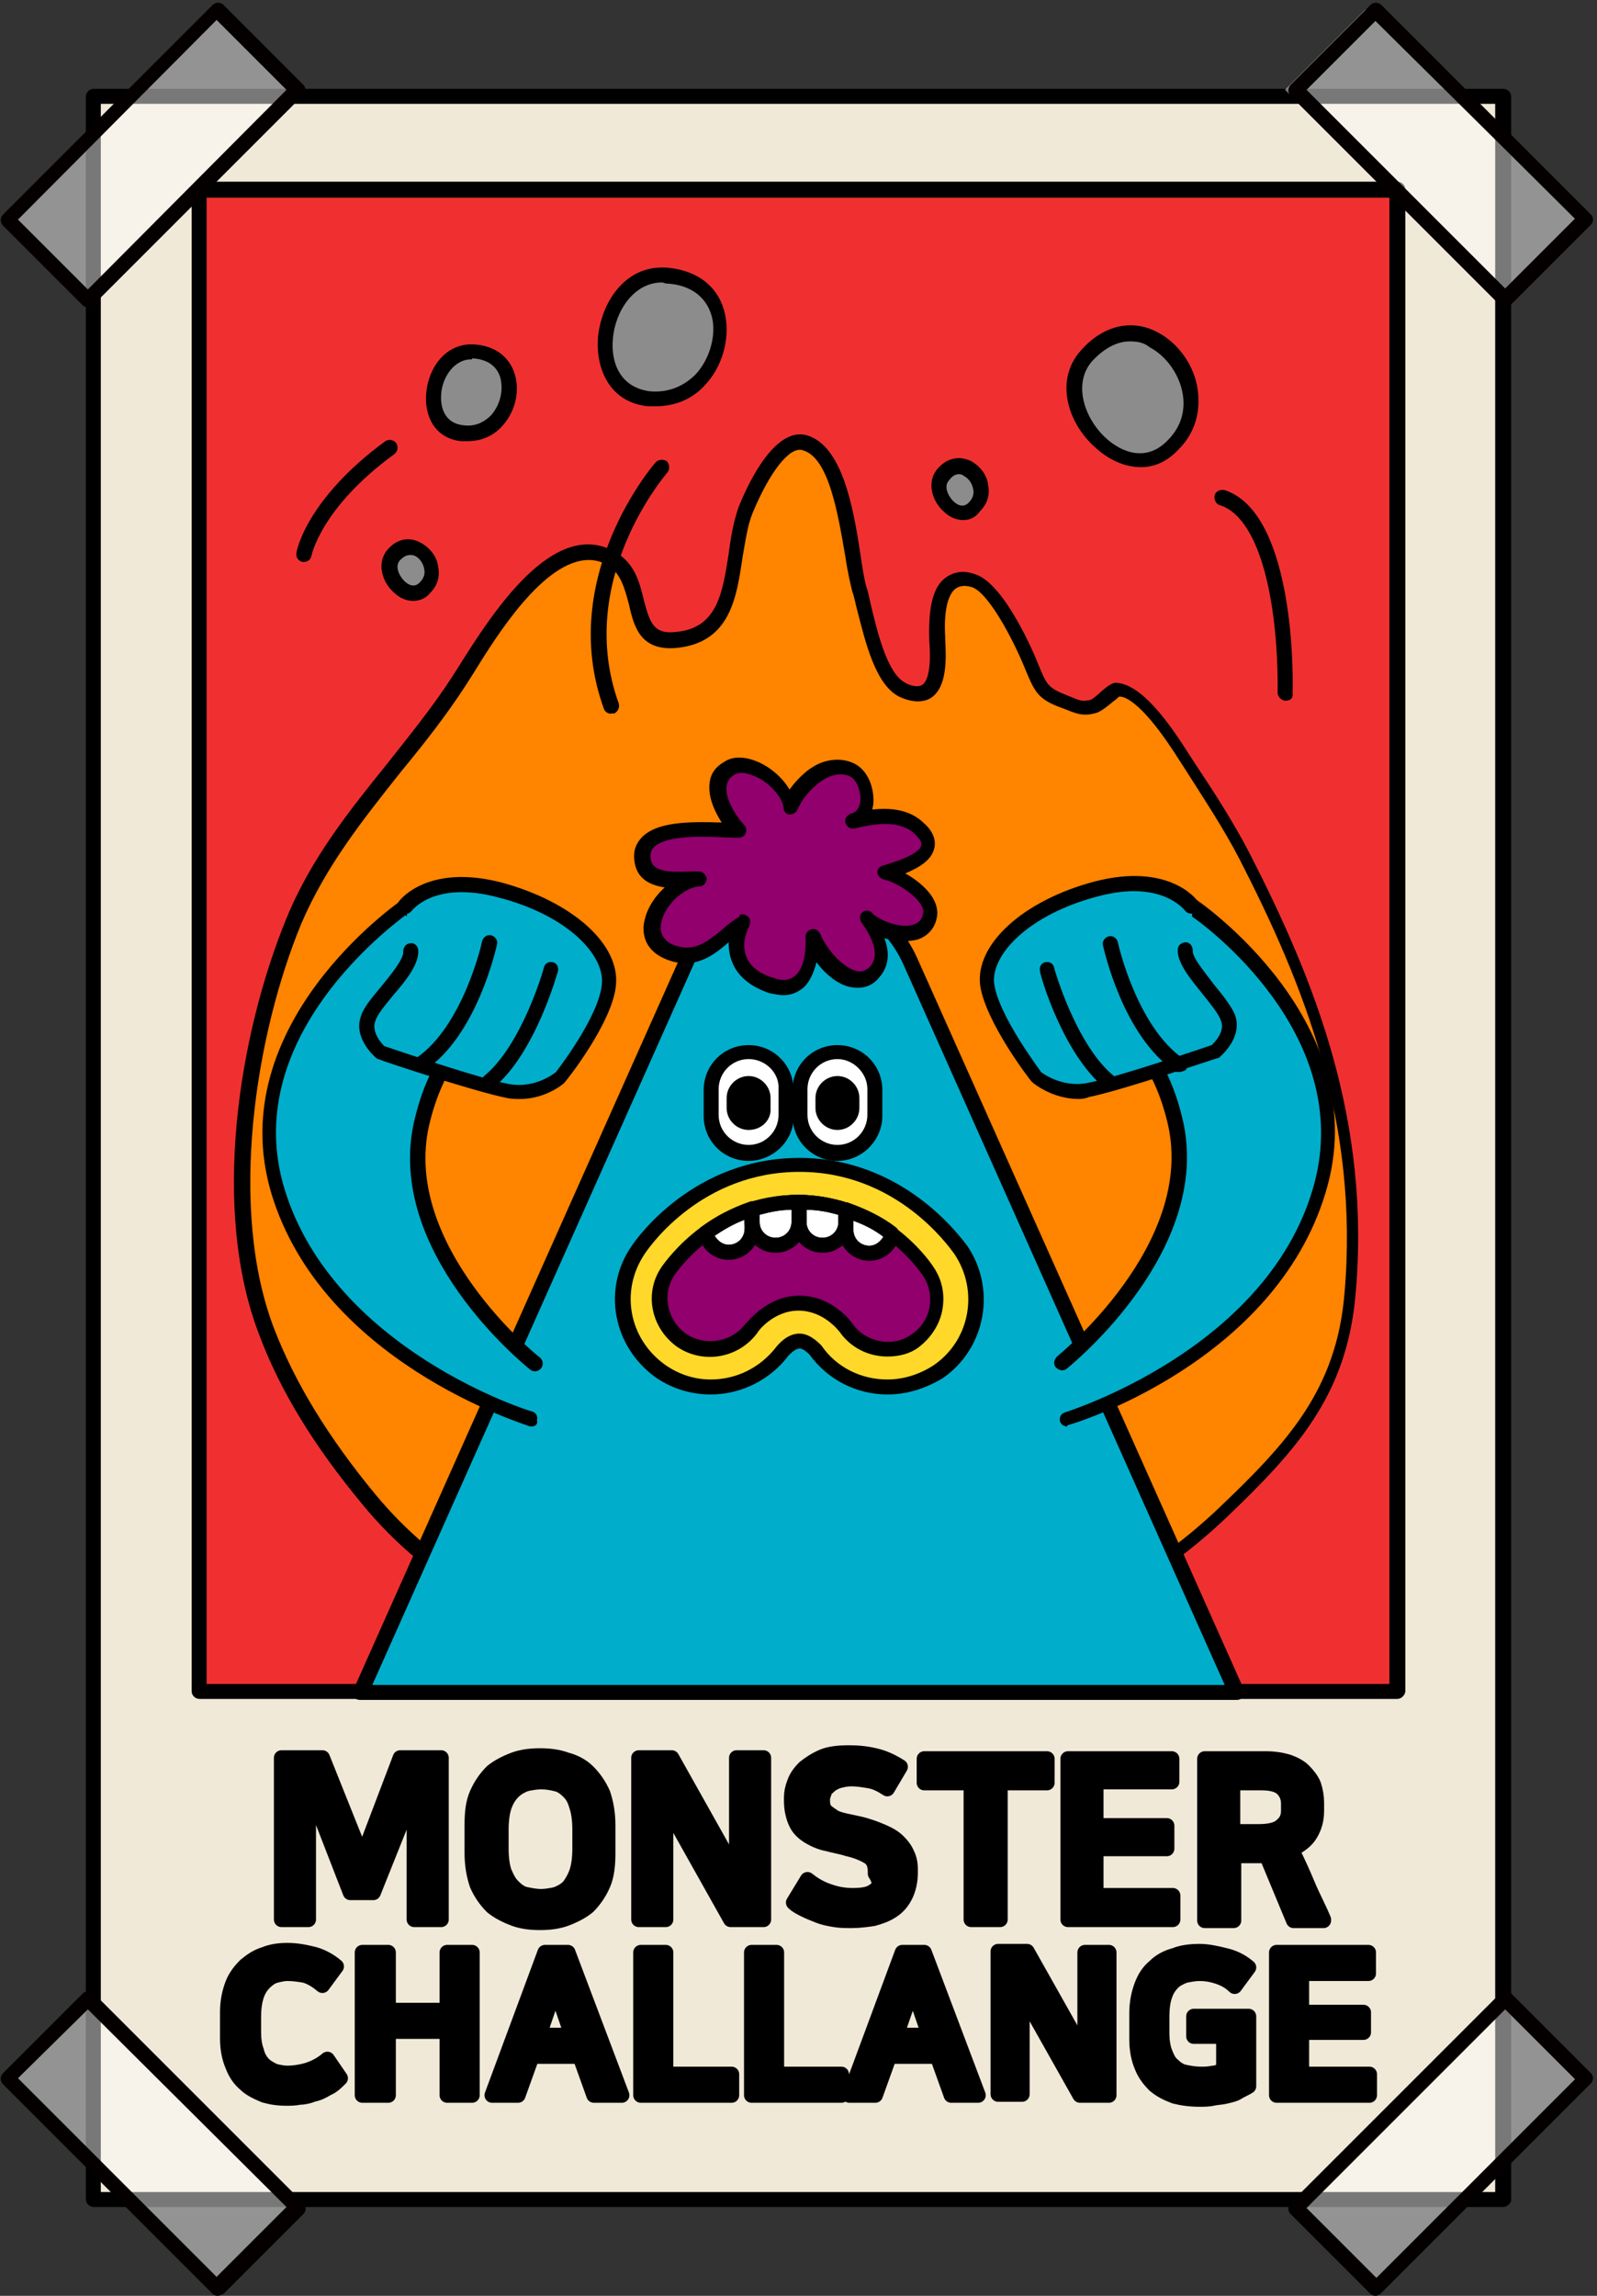 <?xml version="1.0" encoding="utf-8"?>
<!-- Generator: Adobe Illustrator 26.0.3, SVG Export Plug-In . SVG Version: 6.00 Build 0)  -->
<svg version="1.1" xmlns="http://www.w3.org/2000/svg" xmlns:xlink="http://www.w3.org/1999/xlink" x="0px" y="0px"
	 viewBox="0 0 160 230" style="enable-background:new 0 0 160 230;" xml:space="preserve">
<rect x="0" y="0" width="160" height="230" fill="#333333" stroke="none"/>
<g id="레이어_2">
	<g>
		<g>
			<rect x="9.4" y="9.7" style="fill:#F0E9D8;" width="141.2" height="210.7"/>
			<path d="M150.6,221.1H9.4c-0.4,0-0.8-0.3-0.8-0.8V9.7c0-0.4,0.3-0.8,0.8-0.8h141.2c0.4,0,0.8,0.3,0.8,0.8v210.7
				C151.4,220.7,151,221.1,150.6,221.1z M10.1,219.6h139.7V10.4H10.1V219.6z"/>
		</g>
		<g>
			<rect x="20" y="19" style="fill:#F03030;" width="120" height="150.4"/>
			<path d="M140,170.2H20c-0.4,0-0.8-0.3-0.8-0.8V19c0-0.4,0.3-0.8,0.8-0.8h120c0.4,0,0.8,0.3,0.8,0.8v150.4
				C140.8,169.8,140.4,170.2,140,170.2z M20.7,168.7h118.5V19.8H20.7V168.7z"/>
		</g>
		<g>
			<path style="stroke:#000000;stroke-width:1.518;stroke-linecap:round;stroke-linejoin:round;stroke-miterlimit:10;" d="
				M40.8,181.1c0.1-0.3,0.2-0.6,0.3-0.9c0.1-0.3,0.3-0.8,0.4-1.5v13.6h2.7v-16.2h-4.1l-3.8,10l-4-10h-4.1v16.2h2.7v-13.6
				c0.2,0.6,0.4,1.1,0.5,1.4c0.1,0.4,0.2,0.7,0.4,1l3.3,8.5h2.3L40.8,181.1z"/>
			<path style="stroke:#000000;stroke-width:1.518;stroke-linecap:round;stroke-linejoin:round;stroke-miterlimit:10;" d="
				M51.5,192.2c0.8,0.3,1.7,0.4,2.6,0.4s1.8-0.1,2.6-0.4c0.8-0.3,1.6-0.7,2.2-1.2c0.6-0.6,1.1-1.3,1.5-2.2c0.4-0.9,0.5-2,0.5-3.2
				v-2.7c0-1.3-0.2-2.3-0.5-3.2c-0.4-0.9-0.9-1.6-1.5-2.2c-0.6-0.6-1.4-1-2.2-1.2c-0.8-0.3-1.7-0.4-2.6-0.4c-0.9,0-1.8,0.1-2.6,0.4
				c-0.8,0.3-1.6,0.7-2.2,1.2c-0.6,0.6-1.1,1.3-1.5,2.2c-0.4,0.9-0.5,1.9-0.5,3.2v2.7c0,1.3,0.2,2.3,0.5,3.2
				c0.4,0.9,0.9,1.6,1.5,2.2C49.9,191.5,50.7,191.9,51.5,192.2z M50.2,183.3c0-0.9,0.1-1.7,0.3-2.3c0.2-0.6,0.5-1.1,0.9-1.5
				c0.4-0.4,0.8-0.6,1.3-0.8c0.5-0.1,1-0.2,1.5-0.2c0.6,0,1.1,0.1,1.5,0.2c0.5,0.1,0.9,0.4,1.3,0.8c0.4,0.4,0.6,0.8,0.8,1.5
				c0.2,0.6,0.3,1.4,0.3,2.3v1.9c0,0.9-0.1,1.7-0.3,2.3c-0.2,0.6-0.5,1.1-0.8,1.5c-0.4,0.4-0.8,0.6-1.3,0.8c-0.5,0.1-1,0.2-1.5,0.2
				c-0.5,0-1-0.1-1.5-0.2c-0.5-0.1-0.9-0.4-1.3-0.8c-0.4-0.4-0.6-0.8-0.9-1.5c-0.2-0.6-0.3-1.4-0.3-2.3V183.3z"/>
			<path style="stroke:#000000;stroke-width:1.518;stroke-linecap:round;stroke-linejoin:round;stroke-miterlimit:10;" d="
				M66.7,180c0.1,0.5,0.2,0.9,0.4,1.3c0.2,0.4,0.4,0.8,0.6,1.2l5.5,9.8h3.3v-16.2h-2.7v12.3c-0.1-0.5-0.3-1-0.5-1.4
				c-0.2-0.4-0.4-0.8-0.5-1.1l-5.5-9.8H64v16.2h2.7V180z"/>
			<path style="stroke:#000000;stroke-width:1.518;stroke-linecap:round;stroke-linejoin:round;stroke-miterlimit:10;" d="
				M87.6,189.4c-0.5,0.4-1.2,0.5-2.2,0.5c-1,0-1.8-0.2-2.6-0.5c-0.8-0.3-1.4-0.7-1.9-1.1l-1.4,2.3c0.3,0.3,0.7,0.5,1.1,0.7
				c0.4,0.2,0.9,0.4,1.4,0.6s1,0.3,1.6,0.4c0.6,0.1,1.1,0.1,1.7,0.1c0.8,0,1.5-0.1,2.2-0.2c0.7-0.2,1.3-0.4,1.9-0.8
				c0.6-0.4,1-0.9,1.3-1.5c0.3-0.6,0.5-1.4,0.5-2.3v-0.3c0-0.6-0.1-1.1-0.3-1.5c-0.2-0.5-0.5-0.9-0.9-1.3c-0.4-0.4-0.9-0.7-1.6-1
				c-0.7-0.3-1.5-0.6-2.4-0.8c-0.5-0.1-0.9-0.2-1.4-0.3c-0.4-0.1-0.8-0.2-1.1-0.4c-0.3-0.2-0.6-0.4-0.8-0.6
				c-0.2-0.2-0.3-0.6-0.3-0.9v-0.3c0-0.2,0.1-0.4,0.2-0.7s0.3-0.4,0.5-0.6c0.2-0.2,0.6-0.4,0.9-0.5c0.4-0.1,0.8-0.2,1.3-0.2
				c0.6,0,1.2,0.1,1.8,0.2c0.6,0.1,1.2,0.4,1.8,0.8l1.3-2.2c-0.8-0.5-1.6-0.9-2.5-1.1c-0.8-0.2-1.7-0.3-2.6-0.3
				c-1.1,0-2,0.1-2.7,0.4c-0.7,0.3-1.3,0.7-1.8,1.1c-0.4,0.4-0.8,0.9-1,1.5c-0.2,0.5-0.3,1-0.3,1.5v0.3c0,0.9,0.2,1.7,0.5,2.3
				c0.3,0.6,0.8,1,1.3,1.3c0.5,0.3,1.2,0.6,1.8,0.7c0.7,0.2,1.4,0.3,2,0.5c0.9,0.2,1.6,0.5,2.1,0.8c0.5,0.3,0.7,0.8,0.7,1.5v0.2
				C88.3,188.6,88.1,189.1,87.6,189.4z"/>
			<polygon style="stroke:#000000;stroke-width:1.518;stroke-linecap:round;stroke-linejoin:round;stroke-miterlimit:10;" points="
				97.3,192.3 100.2,192.3 100.2,178.6 104.9,178.6 104.9,176.2 92.6,176.2 92.6,178.6 97.3,178.6 			"/>
			<polygon style="stroke:#000000;stroke-width:1.518;stroke-linecap:round;stroke-linejoin:round;stroke-miterlimit:10;" points="
				117.5,189.9 109.8,189.9 109.8,185.2 116.9,185.2 116.9,182.9 109.8,182.9 109.8,178.5 117.4,178.5 117.4,176.2 107,176.2 
				107,192.3 117.5,192.3 			"/>
			<path style="stroke:#000000;stroke-width:1.518;stroke-linecap:round;stroke-linejoin:round;stroke-miterlimit:10;" d="
				M132.6,192.3c-0.5-1.2-1.1-2.3-1.6-3.5c-0.5-1.2-1-2.3-1.6-3.5c0.8-0.4,1.5-0.9,1.9-1.6c0.4-0.7,0.6-1.4,0.6-2.3v-0.8
				c0-0.6-0.1-1.2-0.3-1.8c-0.2-0.5-0.6-1-1-1.4c-0.4-0.4-1-0.7-1.6-0.9c-0.7-0.2-1.4-0.3-2.2-0.3h-6.1v16.2h2.9v-6.5h3.3l2.7,6.5
				H132.6z M129.1,181.4c0,0.6-0.2,1.1-0.7,1.5c-0.4,0.4-1.2,0.6-2.3,0.6h-2.6v-4.9h2.9c1,0,1.7,0.2,2.1,0.6
				c0.4,0.4,0.6,0.9,0.6,1.5V181.4z"/>
			<path style="stroke:#000000;stroke-width:1.518;stroke-linecap:round;stroke-linejoin:round;stroke-miterlimit:10;" d="
				M30.8,207.4c-0.7,0.2-1.4,0.3-2,0.3c-0.4,0-0.9-0.1-1.3-0.2c-0.4-0.2-0.8-0.4-1.1-0.7c-0.3-0.3-0.6-0.8-0.7-1.3
				c-0.2-0.5-0.3-1.2-0.3-1.9v-1.5c0-0.9,0.1-1.6,0.3-2.2c0.2-0.6,0.5-1,0.8-1.3c0.3-0.3,0.7-0.6,1.1-0.7c0.4-0.1,0.8-0.2,1.2-0.2
				c0.6,0,1.3,0.1,1.8,0.2c0.6,0.2,1.1,0.5,1.7,1l1.4-1.9c-0.7-0.6-1.5-1-2.2-1.2c-0.8-0.2-1.7-0.4-2.7-0.4c-0.8,0-1.6,0.1-2.3,0.4
				c-0.7,0.2-1.3,0.6-1.9,1.1c-0.5,0.5-1,1.1-1.3,1.9c-0.3,0.8-0.5,1.7-0.5,2.8v2.6c0,1.1,0.2,2,0.5,2.7c0.3,0.8,0.7,1.4,1.3,1.9
				c0.5,0.5,1.2,0.8,1.9,1.1c0.7,0.2,1.4,0.3,2.2,0.3c0.4,0,0.8,0,1.3-0.1c0.4,0,0.9-0.1,1.4-0.3c0.5-0.1,0.9-0.3,1.4-0.6
				c0.5-0.2,0.9-0.6,1.3-1l-1.3-1.9C32.1,206.9,31.4,207.2,30.8,207.4z"/>
			<polygon style="stroke:#000000;stroke-width:1.518;stroke-linecap:round;stroke-linejoin:round;stroke-miterlimit:10;" points="
				44.8,201.4 38.9,201.4 38.9,195.6 36.3,195.6 36.3,209.9 38.9,209.9 38.9,203.5 44.8,203.5 44.8,209.9 47.3,209.9 47.3,195.6 
				44.8,195.6 			"/>
			<path style="stroke:#000000;stroke-width:1.518;stroke-linecap:round;stroke-linejoin:round;stroke-miterlimit:10;" d="
				M54.6,195.6l-5.3,14.3h2.6l1.4-3.9h4.8l1.4,3.9h2.8l-5.4-14.3H54.6z M54,203.9l1-2.9c0.1-0.3,0.2-0.5,0.2-0.7
				c0.1-0.2,0.1-0.4,0.2-0.5c0.1-0.2,0.1-0.3,0.1-0.5c0-0.2,0.1-0.3,0.1-0.5c0.1,0.3,0.2,0.7,0.3,1c0.1,0.3,0.2,0.7,0.4,1.2l1,2.9
				H54z"/>
			<polygon style="stroke:#000000;stroke-width:1.518;stroke-linecap:round;stroke-linejoin:round;stroke-miterlimit:10;" points="
				66.7,195.6 64.2,195.6 64.2,209.9 73.3,209.9 73.3,207.8 66.7,207.8 			"/>
			<polygon style="stroke:#000000;stroke-width:1.518;stroke-linecap:round;stroke-linejoin:round;stroke-miterlimit:10;" points="
				77.8,195.6 75.3,195.6 75.3,209.9 84.3,209.9 84.3,207.8 77.8,207.8 			"/>
			<path style="stroke:#000000;stroke-width:1.518;stroke-linecap:round;stroke-linejoin:round;stroke-miterlimit:10;" d="
				M90.4,195.6l-5.3,14.3h2.6l1.4-3.9h4.8l1.4,3.9H98l-5.4-14.3H90.4z M89.8,203.9l1-2.9c0.1-0.3,0.2-0.5,0.2-0.7
				c0.1-0.2,0.1-0.4,0.2-0.5c0.1-0.2,0.1-0.3,0.1-0.5c0-0.2,0.1-0.3,0.1-0.5c0.1,0.3,0.2,0.7,0.3,1c0.1,0.3,0.2,0.7,0.4,1.2l1,2.9
				H89.8z"/>
			<path style="stroke:#000000;stroke-width:1.518;stroke-linecap:round;stroke-linejoin:round;stroke-miterlimit:10;" d="
				M108.7,206.5c-0.1-0.5-0.2-0.9-0.4-1.3c-0.2-0.4-0.3-0.7-0.5-1l-4.9-8.7H100v14.3h2.4V199c0.1,0.4,0.2,0.8,0.4,1.2
				c0.2,0.4,0.3,0.7,0.5,1l4.9,8.7h2.9v-14.3h-2.4V206.5z"/>
			<path style="stroke:#000000;stroke-width:1.518;stroke-linecap:round;stroke-linejoin:round;stroke-miterlimit:10;" d="
				M119.6,204h3v3.4c-0.4,0.1-0.7,0.3-1.1,0.3c-0.4,0.1-0.8,0.1-1.2,0.1c-0.6,0-1.1-0.1-1.6-0.2c-0.5-0.1-0.9-0.4-1.2-0.7
				c-0.4-0.3-0.6-0.8-0.8-1.3c-0.2-0.5-0.3-1.2-0.3-2v-1.5c0-0.9,0.1-1.7,0.3-2.2c0.2-0.6,0.5-1,0.8-1.3c0.3-0.3,0.7-0.5,1.2-0.7
				c0.5-0.1,1-0.2,1.5-0.2c0.6,0,1.2,0.1,1.8,0.3c0.6,0.2,1.2,0.5,1.7,1l1.4-1.9c-0.7-0.6-1.5-1-2.4-1.2c-0.8-0.2-1.7-0.4-2.5-0.4
				c-0.9,0-1.8,0.1-2.5,0.4c-0.8,0.2-1.5,0.6-2,1.1c-0.6,0.5-1,1.1-1.3,1.9c-0.3,0.8-0.5,1.7-0.5,2.8v2.6c0,1.1,0.2,2,0.5,2.7
				c0.3,0.8,0.8,1.4,1.3,1.9c0.6,0.5,1.2,0.8,2,1.1c0.8,0.2,1.6,0.3,2.5,0.3c0.4,0,0.9,0,1.3-0.1c0.5-0.1,0.9-0.1,1.3-0.2
				c0.4-0.1,0.9-0.2,1.2-0.4s0.8-0.4,1.1-0.6v-7h-5.5V204z"/>
			<polygon style="stroke:#000000;stroke-width:1.518;stroke-linecap:round;stroke-linejoin:round;stroke-miterlimit:10;" points="
				130.4,207.8 130.4,203.6 136.6,203.6 136.6,201.6 130.4,201.6 130.4,197.7 137.1,197.7 137.1,195.6 127.9,195.6 127.9,209.9 
				137.2,209.9 137.2,207.8 			"/>
		</g>
		<g>
			<path style="fill:#FF8400;" d="M94.5,165.2c10.9-1.6,20.2-5.9,28.3-13.7c6.8-6.5,11.8-11.9,12.6-21.7
				c1.5-16.5-3.4-29.8-10.6-43.9c-1.9-3.7-4.4-7.4-6.7-10.9c-1.2-1.8-4.1-6-6.2-5.9c-0.4,0-1.6,1.4-2.3,1.6c-1.3,0.4-1.7,0-2.8-0.4
				c-2.4-0.9-2.6-1.4-3.5-3.6c-0.9-2.1-3.6-8-5.9-8.6c-3.6-1-3.6,3.6-3.5,5.8c0.1,2.2,0.5,7.1-3.5,5.2c-2.7-1.3-3.5-7.6-4.3-10
				c-0.9-3.1-1.4-13.6-5.5-14.7c-2.6-0.7-5,4.6-5.9,6.7c-1.8,4.4-0.2,12.3-6.8,13c-5.3,0.6-2.9-5.8-6.5-8c-6.2-3.8-13,8.3-15.4,12.2
				c-5.3,8.3-12.6,14.5-16.5,24c-4.8,11.6-7.5,29-2.7,41.2c2.4,6.1,6.1,11.7,10.2,16.7c6.7,8.2,16.2,13,26.1,15.1
				c4.6,1,9.8,1.9,14.5,0.9C83.1,165,88.9,166,94.5,165.2z"/>
			<path d="M73.2,167.4c-3.5,0-7-0.7-10.3-1.3c-11-2.3-20.2-7.6-26.6-15.4c-4.8-5.8-8.2-11.3-10.3-16.9c-4.9-12.6-2.1-30.1,2.7-41.8
				c2.5-6.1,6.4-10.9,10.1-15.5c2.2-2.8,4.5-5.6,6.5-8.7l0.7-1.1c3.1-4.9,9.5-15.2,15.8-11.3c1.8,1.1,2.3,3,2.7,4.7
				c0.6,2.3,1,3.5,3.3,3.2c4.1-0.4,4.6-4,5.2-7.8c0.2-1.6,0.5-3.3,1-4.7c1.2-3,3.8-8,6.8-7.2c3.6,1,4.7,7.3,5.4,11.9
				c0.2,1.4,0.4,2.6,0.6,3.3c0.2,0.5,0.3,1.2,0.5,2c0.6,2.5,1.6,6.7,3.4,7.6c0.5,0.3,1.3,0.5,1.7,0.2c0.9-0.6,0.8-3.2,0.7-4.4l0-0.2
				c-0.1-3.2,0.4-5.2,1.6-6.1c0.8-0.6,1.8-0.8,2.9-0.4c3,0.8,6.1,8.2,6.4,9c0.9,2.2,1,2.4,3,3.2l0.5,0.2c0.7,0.3,1,0.4,1.8,0.2
				c0.2-0.1,0.7-0.5,1-0.8c0.7-0.6,1-0.8,1.4-0.9c1.8,0,4,1.9,6.8,6.2l1.1,1.7c2,3,4,6.1,5.6,9.2c6.5,12.7,12.2,26.8,10.6,44.3
				c-0.9,10-5.9,15.5-12.9,22.2c-8.1,7.7-17.4,12.2-28.7,13.9l0,0c-2.6,0.4-5.3,0.4-7.8,0.4c-3.1,0-6.1,0-9,0.6
				C76.3,167.3,74.8,167.4,73.2,167.4z M59,56.1c-4.5,0-9.2,7.5-11.6,11.4l-0.7,1.1c-2,3.1-4.3,6-6.6,8.8c-3.8,4.8-7.4,9.3-9.9,15.1
				c-4.6,11.1-7.4,28.6-2.7,40.7c2.1,5.4,5.4,10.8,10.1,16.5c6.2,7.5,15.1,12.7,25.7,14.9c4.5,0.9,9.6,1.9,14.2,0.9
				c3.1-0.7,6.3-0.7,9.3-0.7c2.5,0,5.1,0,7.6-0.4l0,0c10.9-1.6,20.1-6,27.9-13.5c6.7-6.4,11.6-11.7,12.4-21.3
				c1.5-17.2-4.1-31-10.5-43.5c-1.6-3.1-3.6-6.1-5.5-9.1l-1.1-1.7c-3.4-5.2-5.1-5.6-5.5-5.5c0,0-0.3,0.3-0.6,0.5
				c-0.6,0.5-1.1,0.9-1.6,1.1c-1.3,0.4-2,0.1-2.8-0.2l-0.5-0.2c-2.6-0.9-2.9-1.6-3.9-4c-1.3-3.2-3.8-7.8-5.4-8.2
				c-0.7-0.2-1.2-0.1-1.6,0.2c-0.5,0.4-1.2,1.6-1,4.9l0,0.2c0.1,1.9,0.2,4.7-1.4,5.8c-0.8,0.5-1.9,0.5-3.2-0.1
				c-2.4-1.2-3.4-5.5-4.2-8.6c-0.2-0.7-0.3-1.4-0.5-1.9c-0.2-0.8-0.5-2.1-0.7-3.5c-0.7-4-1.6-10-4.3-10.7c-1.3-0.4-3.3,2.2-5,6.3
				c-0.5,1.2-0.7,2.7-1,4.4c-0.6,4-1.2,8.5-6.5,9.1c-3.8,0.4-4.4-2.2-4.9-4.4c-0.4-1.5-0.8-3-2-3.8C60.4,56.3,59.7,56.1,59,56.1z
				 M94.5,165.2L94.5,165.2L94.5,165.2z"/>
		</g>
		<g>
			<path style="fill:#00AECC;" d="M69.2,95.5l-33,74h87.8l-33-74C86.7,86.1,73.4,86.1,69.2,95.5z"/>
			<path d="M123.9,170.3H36.1c-0.3,0-0.5-0.1-0.6-0.3c-0.1-0.2-0.2-0.5-0.1-0.7L68.1,96l0.7,0.3L68.1,96c2.1-4.8,6.7-7.7,11.9-7.7
				c5.2,0,9.8,3,11.9,7.7l32.7,73.2c0.1,0.2,0.1,0.5-0.1,0.7C124.4,170.2,124.2,170.3,123.9,170.3z M37.3,168.8h85.4L90.5,96.6
				c-1.9-4.2-5.9-6.8-10.5-6.8c-4.6,0-8.6,2.6-10.5,6.8L37.3,168.8z"/>
		</g>
		<g>
			<path style="fill:#FFFFFF;" d="M76.4,115.5h-2.7c-1.4,0-2.5-1.1-2.5-2.5v-5.2c0-1.4,1.1-2.5,2.5-2.5h2.7c1.4,0,2.5,1.1,2.5,2.5
				v5.2C78.8,114.4,77.7,115.5,76.4,115.5z"/>
			<path d="M75,116.3c-2.5,0-4.5-2-4.5-4.5v-2.6c0-2.5,2-4.5,4.5-4.5c2.5,0,4.5,2,4.5,4.5v2.6C79.6,114.2,77.5,116.3,75,116.3z
				 M75,106.1c-1.7,0-3,1.4-3,3v2.6c0,1.7,1.4,3,3,3c1.7,0,3-1.4,3-3v-2.6C78.1,107.5,76.7,106.1,75,106.1z"/>
		</g>
		<g>
			<path d="M76.1,112.4H74c-0.2,0-0.4-0.2-0.4-0.4v-3.2c0-0.2,0.2-0.4,0.4-0.4h2.2c0.2,0,0.4,0.2,0.4,0.4v3.2
				C76.5,112.2,76.3,112.4,76.1,112.4z"/>
			<path d="M75,113.2c-1.2,0-2.2-1-2.2-2.2v-1c0-1.2,1-2.2,2.2-2.2c1.2,0,2.2,1,2.2,2.2v1C77.3,112.2,76.3,113.2,75,113.2z
				 M75,109.2c-0.4,0-0.7,0.3-0.7,0.7v1c0,0.4,0.3,0.7,0.7,0.7c0.4,0,0.7-0.3,0.7-0.7v-1C75.8,109.5,75.4,109.2,75,109.2z"/>
		</g>
		<g>
			<path style="fill:#FFFFFF;" d="M84.3,115.5h-0.8c-1.9,0-3.4-1.5-3.4-3.4v-3.4c0-1.9,1.5-3.4,3.4-3.4h0.8c1.9,0,3.4,1.5,3.4,3.4
				v3.4C87.6,114,86.1,115.5,84.3,115.5z"/>
			<path d="M83.9,116.3c-2.5,0-4.5-2-4.5-4.5v-2.6c0-2.5,2-4.5,4.5-4.5c2.5,0,4.5,2,4.5,4.5v2.6C88.4,114.2,86.4,116.3,83.9,116.3z
				 M83.9,106.1c-1.7,0-3,1.4-3,3v2.6c0,1.7,1.4,3,3,3c1.7,0,3-1.4,3-3v-2.6C86.9,107.5,85.5,106.1,83.9,106.1z"/>
		</g>
		<g>
			<path d="M84.9,112.4h-2.2c-0.2,0-0.4-0.2-0.4-0.4v-3.2c0-0.2,0.2-0.4,0.4-0.4h2.2c0.2,0,0.4,0.2,0.4,0.4v3.2
				C85.3,112.2,85.2,112.4,84.9,112.4z"/>
			<path d="M83.9,113.2c-1.2,0-2.2-1-2.2-2.2v-1c0-1.2,1-2.2,2.2-2.2c1.2,0,2.2,1,2.2,2.2v1C86.1,112.2,85.1,113.2,83.9,113.2z
				 M83.9,109.2c-0.4,0-0.7,0.3-0.7,0.7v1c0,0.4,0.3,0.7,0.7,0.7c0.4,0,0.7-0.3,0.7-0.7v-1C84.6,109.5,84.3,109.2,83.9,109.2z"/>
		</g>
		<g>
			<path style="fill:#FFD82A;" d="M88.9,139c-2.9,0-5.6-1.4-7.2-3.8c0,0,0,0,0,0c0,0-0.8-0.9-1.6-0.9c-0.9,0-1.7,1-1.7,1
				c-1.6,2.2-4.3,3.6-7.2,3.6c-1.8,0-3.6-0.6-5.1-1.6c-4-2.8-5-8.2-2.2-12.2c0.6-0.9,6.1-8.5,16.1-8.5c10.1,0,15.5,7.6,16.1,8.5
				c2.7,4,1.7,9.5-2.3,12.3C92.4,138.4,90.7,139,88.9,139z"/>
			<path d="M88.9,139.7c-3.1,0-6-1.5-7.8-4c-0.6-0.6-0.9-0.6-1-0.6c-0.4,0-0.9,0.5-1.1,0.7c-1.8,2.4-4.7,3.9-7.8,3.9
				c-2,0-3.9-0.6-5.5-1.7c-4.3-3.1-5.4-8.9-2.4-13.2c0.6-0.9,6.3-8.8,16.8-8.8c10.4,0,16.1,7.9,16.8,8.8c3,4.4,1.8,10.4-2.5,13.3
				C92.7,139.1,90.9,139.7,88.9,139.7z M82.2,134.7c0,0,0.1,0.1,0.1,0.1c1.5,2.2,4,3.4,6.6,3.4c1.6,0,3.2-0.5,4.6-1.4
				c3.7-2.5,4.6-7.5,2.1-11.2c-0.6-0.8-5.8-8.2-15.5-8.2c-9.7,0-14.9,7.3-15.5,8.2c-2.5,3.7-1.6,8.5,2,11.1c1.4,1,3,1.5,4.6,1.5
				c2.6,0,5-1.2,6.6-3.3c0.1-0.1,1-1.3,2.3-1.3C80.8,133.6,81.5,134,82.2,134.7L82.2,134.7z"/>
		</g>
		<g>
			<path style="fill:#91006D;" d="M88.9,135.2c-1.6,0-3.2-0.8-4.1-2.2c-0.1-0.2-1.9-2.5-4.7-2.5c-2.8,0-4.6,2.4-4.7,2.5
				c-1.6,2.2-4.8,2.8-7,1.2c-2.3-1.6-2.8-4.7-1.3-6.9c0.5-0.7,4.9-6.8,13-6.8c8.1,0,12.5,6.1,13,6.8c1.6,2.3,1,5.4-1.3,7
				C90.9,134.9,89.9,135.2,88.9,135.2z"/>
			<path d="M88.9,135.9c-1.9,0-3.7-0.9-4.8-2.5c-0.1-0.1-1.6-2.1-4.1-2.1c-2.5,0-4.1,2.1-4.1,2.2c-1.9,2.6-5.5,3.2-8.1,1.4
				c-2.6-1.9-3.3-5.4-1.5-8c0.5-0.7,5.1-7.2,13.6-7.2c8.5,0,13.1,6.4,13.6,7.2c0.9,1.3,1.2,2.8,0.9,4.4c-0.3,1.5-1.2,2.8-2.4,3.7
				C91.2,135.6,90.1,135.9,88.9,135.9z M80.1,129.8c3.2,0,5.1,2.5,5.3,2.8c1.3,1.9,4.1,2.4,5.9,1.1c2-1.3,2.5-4,1.1-6
				c-0.5-0.7-4.6-6.5-12.4-6.5c-7.7,0-11.9,5.8-12.4,6.5c-1.3,1.9-0.8,4.5,1.1,5.9c1.9,1.3,4.6,0.9,6-1
				C74.9,132.5,76.8,129.8,80.1,129.8z"/>
		</g>
		<g>
			<g>
				<g>
					<path style="fill:#FFFFFF;" d="M73,125.5c1.3,0,2.3-1.1,2.3-2.3v-0.8v-1.2c-1.8,0.6-3.4,1.5-4.6,2.4
						C70.9,124.6,71.8,125.5,73,125.5z"/>
				</g>
				<g>
					<path style="fill:#FFFFFF;" d="M80,120.4c-1.7,0-3.3,0.3-4.7,0.7v1.2c0,1.3,1.1,2.3,2.3,2.3c1.3,0,2.3-1.1,2.3-2.3L80,120.4
						C80,120.4,80,120.4,80,120.4z"/>
				</g>
				<g>
					<path style="fill:#FFFFFF;" d="M84.8,122.4v0.8c0,1.3,1.1,2.3,2.3,2.3c1.2,0,2.1-0.9,2.3-2c-1.2-0.9-2.8-1.8-4.6-2.4V122.4z"/>
				</g>
				<g>
					<path style="fill:#FFFFFF;" d="M80,120.4v2c0,1.3,1.1,2.3,2.3,2.3c1.3,0,2.3-1.1,2.3-2.3v-1.2C83.3,120.7,81.8,120.4,80,120.4z
						"/>
				</g>
			</g>
			<g>
				<g>
					<path style="fill:#FFFFFF;" d="M73,125.5c1.3,0,2.3-1.1,2.3-2.3v-0.8v-1.2c-1.8,0.6-3.4,1.5-4.6,2.4
						C70.9,124.6,71.8,125.5,73,125.5z"/>
					<path d="M73,126.2c-1.5,0-2.8-1.1-3-2.6c0-0.3,0.1-0.6,0.3-0.7c1.5-1.1,3.1-1.9,4.8-2.5c0.2-0.1,0.5,0,0.7,0.1
						c0.2,0.1,0.3,0.4,0.3,0.6v2C76.1,124.8,74.7,126.2,73,126.2z M71.6,123.8c0.3,0.5,0.8,0.9,1.4,0.9c0.9,0,1.6-0.7,1.6-1.6v-0.9
						C73.5,122.6,72.5,123.2,71.6,123.8z"/>
				</g>
				<g>
					<path style="fill:#FFFFFF;" d="M80,120.4c-1.7,0-3.3,0.3-4.7,0.7v1.2c0,1.3,1.1,2.3,2.3,2.3c1.3,0,2.3-1.1,2.3-2.3L80,120.4
						C80,120.4,80,120.4,80,120.4z"/>
					<path d="M77.7,125.5c-1.7,0-3.1-1.4-3.1-3.1v-1.2c0-0.3,0.2-0.6,0.5-0.7c1.6-0.5,3.3-0.8,4.9-0.8c0.4,0,0.8,0.3,0.8,0.8l0,2
						C80.8,124.1,79.4,125.5,77.7,125.5z M76.1,121.7v0.7c0,0.9,0.7,1.6,1.6,1.6c0.9,0,1.6-0.7,1.6-1.6v-1.2
						C78.2,121.2,77.2,121.4,76.1,121.7z"/>
				</g>
				<g>
					<path style="fill:#FFFFFF;" d="M84.8,122.4v0.8c0,1.3,1.1,2.3,2.3,2.3c1.2,0,2.1-0.9,2.3-2c-1.2-0.9-2.8-1.8-4.6-2.4V122.4z"/>
					<path d="M87.1,126.3c-1.7,0-3.1-1.4-3.1-3.1v-2c0-0.2,0.1-0.5,0.3-0.6c0.2-0.1,0.4-0.2,0.7-0.1c1.7,0.6,3.4,1.4,4.8,2.5
						c0.2,0.2,0.3,0.5,0.3,0.7C89.9,125.2,88.6,126.3,87.1,126.3z M85.5,122.3v0.9c0,0.9,0.7,1.6,1.6,1.6c0.6,0,1.1-0.4,1.4-0.9
						C87.6,123.2,86.6,122.7,85.5,122.3z"/>
				</g>
				<g>
					<path style="fill:#FFFFFF;" d="M80,120.4v2c0,1.3,1.1,2.3,2.3,2.3c1.3,0,2.3-1.1,2.3-2.3v-1.2C83.3,120.7,81.8,120.4,80,120.4z
						"/>
					<path d="M82.4,125.5c-1.7,0-3.1-1.4-3.1-3.1v-2c0-0.2,0.1-0.4,0.2-0.5c0.1-0.1,0.3-0.2,0.5-0.2l0,0c1.7,0,3.3,0.3,4.9,0.8
						c0.3,0.1,0.5,0.4,0.5,0.7v1.2C85.5,124.1,84.1,125.5,82.4,125.5z M80.8,121.2v1.2c0,0.9,0.7,1.6,1.6,1.6c0.9,0,1.6-0.7,1.6-1.6
						v-0.7C82.9,121.4,81.9,121.2,80.8,121.2z"/>
				</g>
			</g>
			<g>
				<g>
					<path d="M73,126.2c-1.5,0-2.8-1.1-3-2.6c0-0.3,0.1-0.6,0.3-0.7c1.5-1.1,3.1-1.9,4.8-2.5c0.2-0.1,0.5,0,0.7,0.1
						c0.2,0.1,0.3,0.4,0.3,0.6v2C76.1,124.8,74.7,126.2,73,126.2z M71.6,123.8c0.3,0.5,0.8,0.9,1.4,0.9c0.9,0,1.6-0.7,1.6-1.6v-0.9
						C73.5,122.6,72.5,123.2,71.6,123.8z"/>
				</g>
				<g>
					<path d="M77.7,125.5c-1.7,0-3.1-1.4-3.1-3.1v-1.2c0-0.3,0.2-0.6,0.5-0.7c1.6-0.5,3.3-0.8,4.9-0.8c0.4,0,0.8,0.3,0.8,0.8l0,2
						C80.8,124.1,79.4,125.5,77.7,125.5z M76.1,121.7v0.7c0,0.9,0.7,1.6,1.6,1.6c0.9,0,1.6-0.7,1.6-1.6v-1.2
						C78.2,121.2,77.2,121.4,76.1,121.7z"/>
				</g>
				<g>
					<path d="M87.1,126.3c-1.7,0-3.1-1.4-3.1-3.1v-2c0-0.2,0.1-0.5,0.3-0.6c0.2-0.1,0.4-0.2,0.7-0.1c1.7,0.6,3.4,1.4,4.8,2.5
						c0.2,0.2,0.3,0.5,0.3,0.7C89.9,125.2,88.6,126.3,87.1,126.3z M85.5,122.3v0.9c0,0.9,0.7,1.6,1.6,1.6c0.6,0,1.1-0.4,1.4-0.9
						C87.6,123.2,86.6,122.7,85.5,122.3z"/>
				</g>
				<g>
					<path d="M82.4,125.5c-1.7,0-3.1-1.4-3.1-3.1v-2c0-0.2,0.1-0.4,0.2-0.5c0.1-0.1,0.3-0.2,0.5-0.2l0,0c1.7,0,3.3,0.3,4.9,0.8
						c0.3,0.1,0.5,0.4,0.5,0.7v1.2C85.5,124.1,84.1,125.5,82.4,125.5z M80.8,121.2v1.2c0,0.9,0.7,1.6,1.6,1.6c0.9,0,1.6-0.7,1.6-1.6
						v-0.7C82.9,121.4,81.9,121.2,80.8,121.2z"/>
				</g>
			</g>
		</g>
		<g>
			<path style="fill:#00AECC;" d="M106.4,136.5c0,0,14.3-11.4,11.3-24.1c-2.9-12.7-12.9-13-12.9-13l14.6-8.7
				c0,0,17.8,11.9,12.7,28.6c-5,16.7-25.3,22.8-25.3,22.8"/>
			<path d="M106.9,142.9c-0.3,0-0.6-0.2-0.7-0.5c-0.1-0.4,0.1-0.8,0.5-0.9c0.2-0.1,20-6.2,24.8-22.3c4.4-14.6-9.5-25.6-12.1-27.4
				L107,99c3.2,0.9,9.3,3.7,11.5,13.2c3,13-11,24.4-11.6,24.9c-0.3,0.3-0.8,0.2-1.1-0.1c-0.3-0.3-0.2-0.8,0.1-1.1
				c0.1-0.1,13.9-11.2,11.1-23.3c-2.8-12-12.1-12.4-12.2-12.4c-0.3,0-0.6-0.2-0.7-0.6c-0.1-0.3,0.1-0.7,0.3-0.8l14.6-8.7
				c0.3-0.2,0.6-0.1,0.8,0c0.2,0.1,18.2,12.4,13,29.4c-5.1,16.9-25,23.1-25.9,23.3C107,142.9,106.9,142.9,106.9,142.9z"/>
		</g>
		<g>
			<path style="fill:#00AECC;" d="M119.5,90.7c0,0-2.5-3.5-9.5-1.7c-7,1.8-11.3,6-10.9,9.5c0.4,3.5,4.9,9.2,4.9,9.2s2.2,2,5.3,1.4
				c3.1-0.6,12.8-3.8,12.8-3.8s2-1.6,1.3-3.4c-0.7-1.8-4.4-5-4.2-6.7"/>
			<path d="M108.1,110.1c-2.7,0-4.6-1.6-4.7-1.7c-0.3-0.3-4.7-6.1-5.2-9.7c-0.5-4.1,4.3-8.5,11.5-10.4c7.4-1.9,10.2,1.8,10.3,2
				c0.2,0.3,0.2,0.8-0.2,1.1c-0.3,0.2-0.8,0.2-1.1-0.2l0,0c-0.1-0.1-2.4-3.1-8.7-1.4c-6.9,1.8-10.7,5.8-10.4,8.7
				c0.4,3.2,4.6,8.7,4.7,8.9c0,0,0,0,0,0c0,0,2,1.6,4.6,1.1c2.8-0.5,11.3-3.4,12.5-3.8c0.3-0.3,1.4-1.4,0.9-2.5
				c-0.2-0.6-1-1.6-1.8-2.6c-1.3-1.6-2.6-3.2-2.5-4.5c0-0.4,0.4-0.7,0.8-0.7c0.4,0,0.7,0.4,0.7,0.8c-0.1,0.7,1.3,2.3,2.1,3.4
				c0.9,1.1,1.7,2.1,2.1,3c0.9,2.3-1.4,4.2-1.5,4.3c-0.1,0.1-0.1,0.1-0.2,0.1c-0.4,0.1-9.8,3.3-12.9,3.9
				C108.9,110,108.5,110.1,108.1,110.1z"/>
		</g>
		<g>
			<path style="fill:#00AECC;" d="M111.2,94.5c0,0,1.9,8.7,6.9,12.1"/>
			<path d="M118.1,107.4c-0.1,0-0.3,0-0.4-0.1c-5.2-3.5-7.1-12.2-7.2-12.6c-0.1-0.4,0.2-0.8,0.6-0.9c0.4-0.1,0.8,0.2,0.9,0.6
				c0,0.1,1.9,8.5,6.6,11.7c0.3,0.2,0.4,0.7,0.2,1.1C118.6,107.3,118.3,107.4,118.1,107.4z"/>
		</g>
		<g>
			<path style="fill:#00AECC;" d="M104.9,97.2c0,0,2.2,8,6.3,11.3"/>
			<path d="M111.2,109.2c-0.2,0-0.3-0.1-0.5-0.2c-4.2-3.4-6.5-11.3-6.5-11.7c-0.1-0.4,0.1-0.8,0.5-0.9c0.4-0.1,0.8,0.1,0.9,0.5
				c0,0.1,2.2,7.8,6,10.9c0.3,0.3,0.4,0.7,0.1,1.1C111.6,109.1,111.4,109.2,111.2,109.2z"/>
		</g>
		<g>
			<path style="fill:#00AECC;" d="M53.7,136.5c0,0-14.3-11.4-11.3-24.1c2.9-12.7,12.9-13,12.9-13l-14.6-8.7c0,0-17.8,11.9-12.7,28.6
				c5,16.7,25.3,22.8,25.3,22.8"/>
			<path d="M53.3,142.9c-0.1,0-0.1,0-0.2,0c-0.8-0.3-20.8-6.5-25.9-23.3c-5.1-17,12.9-29.3,13-29.4c0.2-0.2,0.6-0.2,0.8,0l14.6,8.7
				c0.3,0.2,0.4,0.5,0.3,0.8c-0.1,0.3-0.4,0.6-0.7,0.6c-0.4,0-9.4,0.5-12.2,12.4c-2.8,12.1,10.9,23.2,11.1,23.3
				c0.3,0.3,0.4,0.7,0.1,1.1c-0.3,0.3-0.7,0.4-1.1,0.1c-0.6-0.5-14.6-11.8-11.6-24.9c2.2-9.5,8.2-12.4,11.5-13.2l-12.4-7.4
				c-2.5,1.9-16.5,12.9-12.1,27.4c4.9,16.1,24.6,22.3,24.8,22.3c0.4,0.1,0.6,0.5,0.5,0.9C53.9,142.7,53.6,142.9,53.3,142.9z"/>
		</g>
		<g>
			<path style="fill:#00AECC;" d="M40.7,90.7c0,0,2.5-3.5,9.5-1.7s11.3,6,10.9,9.5c-0.4,3.5-4.9,9.2-4.9,9.2s-2.2,2-5.3,1.4
				c-3.1-0.6-12.8-3.8-12.8-3.8s-2-1.6-1.3-3.4c0.7-1.8,4.4-5,4.2-6.7"/>
			<path d="M52.1,110.1c-0.4,0-0.8,0-1.3-0.1c-3.1-0.6-12.5-3.7-12.9-3.9c-0.1,0-0.2-0.1-0.2-0.1c-0.1-0.1-2.4-2-1.5-4.3
				c0.3-0.9,1.2-1.9,2.1-3c0.9-1.1,2.2-2.7,2.1-3.4c0-0.4,0.3-0.8,0.7-0.8c0.4-0.1,0.8,0.3,0.8,0.7c0.1,1.3-1.1,2.9-2.5,4.5
				c-0.8,1-1.6,1.9-1.8,2.6c-0.4,1.1,0.6,2.2,0.9,2.5c1.2,0.4,9.7,3.3,12.5,3.8c2.7,0.5,4.7-1.2,4.7-1.2c0,0,0,0,0,0
				c0,0,4.3-5.5,4.6-8.8c0.3-2.9-3.4-6.9-10.4-8.7c-6.4-1.7-8.6,1.3-8.7,1.4c-0.3,0.3-0.7,0.4-1.1,0.2c-0.3-0.2-0.4-0.7-0.2-1.1
				c0.1-0.2,2.9-3.9,10.3-2c7.1,1.9,12,6.2,11.5,10.4c-0.4,3.7-4.9,9.4-5.1,9.6C56.7,108.4,54.8,110.1,52.1,110.1z"/>
		</g>
		<g>
			<path style="fill:#00AECC;" d="M49,94.5c0,0-1.9,8.7-6.9,12.1"/>
			<path d="M42.1,107.4c-0.2,0-0.5-0.1-0.6-0.3c-0.2-0.3-0.1-0.8,0.2-1.1c4.7-3.2,6.6-11.6,6.6-11.7c0.1-0.4,0.5-0.7,0.9-0.6
				c0.4,0.1,0.7,0.5,0.6,0.9c-0.1,0.4-2,9.1-7.2,12.6C42.4,107.4,42.2,107.4,42.1,107.4z"/>
		</g>
		<g>
			<path style="fill:#00AECC;" d="M55.3,97.2c0,0-2.2,8-6.3,11.3"/>
			<path d="M49,109.2c-0.2,0-0.4-0.1-0.6-0.3c-0.3-0.3-0.2-0.8,0.1-1.1c3.8-3.1,6-10.8,6-10.9c0.1-0.4,0.5-0.6,0.9-0.5
				c0.4,0.1,0.6,0.5,0.5,0.9c-0.1,0.3-2.3,8.3-6.5,11.7C49.3,109.2,49.1,109.2,49,109.2z"/>
		</g>
		<g>
			<path style="fill:#91006D;" d="M74,83.1c-2.3,0-10.3-1-9.5,3.1c0.4,2.3,4,1.8,5.5,1.8c-3.4,0.2-7.2,6.1-2.4,7.5
				c3,0.9,4.7-1.8,6.8-3.2c-1.4,3-0.1,5.5,3,6.4c3.3,1,4.2-2.2,4.1-4.9c0.8,2.1,4.2,5.9,6.3,3.4c1.4-1.6,0.2-3.9-0.8-5.3
				c1.3,1.4,6.1,2.7,6.4-0.5c0.2-1.8-3.1-3.8-4.5-4.2c2-0.6,6.1-1.9,3.5-4.4c-1.8-1.7-4.7-1.3-6.8-0.8c2.3-0.5,1.7-4.3,0-5.1
				c-2.6-1.2-5.4,1.6-6.3,3.7c-0.2-2.1-3.9-5.2-6-3.9C70.7,78.3,72.7,81.5,74,83.1z"/>
			<path d="M78.5,99.7c-0.4,0-0.9-0.1-1.4-0.2c-1.8-0.6-3.1-1.6-3.7-3c-0.3-0.7-0.4-1.4-0.4-2.1c-1.5,1.3-3.2,2.6-5.7,1.9
				c-2-0.6-3-1.9-2.8-3.7c0.2-1.4,1-2.7,2.1-3.7c-1.4-0.2-2.7-0.8-3-2.4c-0.2-1,0-1.8,0.6-2.5c1.5-1.7,4.8-1.7,8.1-1.6
				c-0.7-1.1-1.4-2.6-1.2-4c0.1-0.9,0.6-1.6,1.5-2.1c0.9-0.6,2.2-0.5,3.5,0.1c1.1,0.5,2.3,1.5,3,2.7c0.8-1.1,1.9-2.2,3.2-2.7
				c1.1-0.4,2.3-0.4,3.3,0.1c1.4,0.7,2,2.5,1.9,4c0,0.2-0.1,0.4-0.1,0.6c1.9-0.2,3.8,0,5.2,1.4c0.9,0.8,1.2,1.7,1,2.5
				c-0.3,1.2-1.5,1.9-2.9,2.5c1.6,0.9,3.3,2.4,3.2,4.1c-0.1,1.2-0.8,2.1-1.9,2.5c-1,0.3-2.2,0.2-3.4-0.1c0.6,1.5,0.4,2.9-0.5,3.9
				c-0.7,0.9-1.7,1.2-2.8,1c-1.3-0.2-2.6-1.3-3.5-2.5c-0.3,1.2-0.8,2.2-1.5,2.7C80,99.3,79.4,99.7,78.5,99.7z M74.4,91.6
				c0.2,0,0.4,0.1,0.5,0.2c0.3,0.2,0.3,0.6,0.2,0.9c-0.6,1.2-0.7,2.3-0.3,3.2c0.4,1,1.4,1.7,2.8,2.1c0.8,0.3,1.5,0.2,2-0.2
				c0.8-0.6,1.2-2.1,1.1-3.9c0-0.4,0.2-0.7,0.6-0.8c0.4-0.1,0.7,0.1,0.9,0.5c0.5,1.3,2.2,3.4,3.7,3.7c0.5,0.1,0.9-0.1,1.3-0.5
				c1.1-1.3-0.1-3.3-0.9-4.4c-0.2-0.3-0.2-0.8,0.1-1c0.3-0.3,0.8-0.2,1,0.1c0.7,0.7,2.9,1.6,4.2,1.1c0.5-0.2,0.8-0.5,0.9-1.2
				c0.1-1.2-2.5-3-4-3.3c-0.3-0.1-0.6-0.4-0.6-0.7c0-0.3,0.2-0.6,0.6-0.7c3.1-0.9,3.7-1.6,3.8-2c0.1-0.4-0.3-0.8-0.6-1.1
				c-1.5-1.5-4.1-1.1-6.1-0.6c0,0,0,0,0,0c-0.4,0.1-0.8-0.2-0.9-0.6c-0.1-0.4,0.2-0.8,0.6-0.9c0,0,0,0,0,0c0.7-0.2,0.8-0.8,0.9-1.2
				c0.1-1-0.4-2.2-1-2.5c-0.6-0.3-1.3-0.3-2.1,0c-1.4,0.6-2.7,2.1-3.2,3.3c-0.1,0.3-0.5,0.5-0.8,0.5c-0.3,0-0.6-0.3-0.6-0.7
				c-0.1-1-1.4-2.5-2.8-3.1c-0.5-0.2-1.4-0.6-2.1-0.2c-0.5,0.3-0.7,0.6-0.8,1.1c-0.2,1.2,0.8,2.9,1.8,4c0.2,0.2,0.2,0.5,0.1,0.8
				c-0.3,0.6-1,0.4-1.9,0.4c-2-0.1-6.1-0.3-7.3,1c-0.2,0.2-0.4,0.5-0.3,1.2c0.2,1.3,2.1,1.3,4.1,1.2c0.3,0,0.5,0,0.7,0
				c0.4,0,0.7,0.3,0.8,0.7c0,0.4-0.3,0.8-0.7,0.8c-1.7,0.1-3.7,2.1-3.9,3.9c-0.1,1,0.5,1.8,1.7,2.1c1.8,0.5,3-0.5,4.5-1.7
				c0.5-0.5,1.1-0.9,1.7-1.3C74.1,91.6,74.2,91.6,74.4,91.6z"/>
		</g>
		<g>
			<path style="fill:#8C8C8C;" d="M115.6,34c-2-1.1-4.6-0.9-6.8,1.6c-4.2,4.9,3.8,14,8.7,8.9C121,41,119,35.8,115.6,34z"/>
			<path d="M114.3,46.8c-1.7,0-3.3-0.8-4.6-2c-2.7-2.4-4.1-6.7-1.4-9.7c2.2-2.5,5.1-3.2,7.7-1.8l0,0c2.1,1.1,3.7,3.4,4,5.8
				c0.3,2.2-0.3,4.3-1.9,5.9C116.9,46.3,115.6,46.8,114.3,46.8z M113.2,34.2c-1.3,0-2.6,0.7-3.8,2c-1.9,2.2-0.8,5.6,1.3,7.6
				c1.7,1.6,4.2,2.5,6.3,0.3c1.6-1.6,1.7-3.4,1.5-4.6c-0.3-1.9-1.6-3.8-3.3-4.7l0,0C114.6,34.3,113.9,34.2,113.2,34.2z"/>
		</g>
		<g>
			<path style="fill:#8C8C8C;" d="M72,31.9c-0.4-2.3-2.1-4.2-5.4-4.4c-6.5-0.3-8.6,11.6-1.6,12.4C69.8,40.5,72.7,35.7,72,31.9z"/>
			<path d="M65.7,40.7c-0.3,0-0.5,0-0.8,0c-3.8-0.4-5.2-3.7-5-6.8c0.3-3.5,2.6-7.1,6.4-7.1c0.1,0,0.2,0,0.3,0c3.3,0.2,5.6,2,6.1,5
				l0,0c0.4,2.3-0.4,5-2,6.7C69.4,40,67.6,40.7,65.7,40.7z M66.3,28.3c-2.8,0-4.7,2.9-4.9,5.7c-0.2,2.3,0.7,4.8,3.7,5.2
				c2.2,0.2,3.7-0.8,4.6-1.7c1.3-1.4,2-3.6,1.7-5.4c-0.4-2.2-2.1-3.6-4.7-3.7C66.4,28.3,66.4,28.3,66.3,28.3z"/>
		</g>
		<g>
			<path style="fill:#8C8C8C;" d="M51,38.2c-0.3-1.5-1.4-2.8-3.6-2.9c-4.3-0.2-5.7,7.7-1.1,8.2C49.6,43.8,51.4,40.7,51,38.2z"/>
			<path d="M46.8,44.2c-0.2,0-0.4,0-0.6,0c-2.7-0.3-3.7-2.6-3.5-4.8c0.2-2.5,1.9-5,4.7-4.9c2.3,0.1,3.9,1.4,4.3,3.5l0,0
				c0.3,1.6-0.2,3.4-1.4,4.7C49.4,43.7,48.2,44.2,46.8,44.2z M47.2,36c-1.7,0-2.9,1.8-3,3.5c-0.1,1.4,0.4,2.9,2.2,3.1
				c1.4,0.2,2.3-0.5,2.8-1c0.8-0.9,1.2-2.2,1-3.4l0,0c-0.1-0.8-0.7-2.2-2.9-2.3C47.3,36,47.3,36,47.2,36z"/>
		</g>
		<g>
			<path style="fill:#8C8C8C;" d="M97,47c-0.7-0.4-1.7-0.3-2.5,0.6c-1.5,1.8,1.4,5.1,3.2,3.2C99,49.5,98.2,47.7,97,47z"/>
			<path d="M96.5,52.1c-0.7,0-1.4-0.3-2-0.9c-1.1-1-1.7-2.9-0.6-4.2c0.9-1.1,2.2-1.4,3.4-0.8c0.9,0.5,1.6,1.4,1.7,2.4
				c0.2,1-0.1,1.9-0.8,2.6C97.7,51.9,97.1,52.1,96.5,52.1z M96.1,47.5c-0.4,0-0.7,0.2-1,0.6c-0.6,0.6-0.1,1.6,0.4,2.1
				c0.3,0.3,1,0.8,1.6,0.1c0.4-0.4,0.5-0.9,0.4-1.3c-0.1-0.6-0.5-1.1-0.9-1.3l0,0C96.5,47.6,96.3,47.5,96.1,47.5z"/>
		</g>
		<g>
			<path style="fill:#8C8C8C;" d="M41.9,55c-0.7-0.4-1.7-0.3-2.5,0.6c-1.5,1.8,1.4,5.1,3.2,3.2C43.9,57.6,43.2,55.7,41.9,55z"/>
			<path d="M41.4,60.2c-0.7,0-1.4-0.3-2-0.9c-1.1-1-1.7-2.9-0.6-4.2c0.9-1.1,2.2-1.4,3.4-0.7l0,0c0.9,0.5,1.6,1.4,1.7,2.4
				c0.2,1-0.1,1.9-0.8,2.6C42.7,59.9,42.1,60.2,41.4,60.2z M41.1,55.6c-0.4,0-0.7,0.2-1,0.5c-0.6,0.6-0.1,1.6,0.4,2.1
				c0.3,0.3,1,0.8,1.6,0.1c0.4-0.4,0.5-0.9,0.4-1.3c-0.1-0.6-0.5-1.1-0.9-1.3l0,0C41.4,55.6,41.2,55.6,41.1,55.6z"/>
		</g>
		<g>
			<path d="M128.8,70.2C128.8,70.2,128.8,70.2,128.8,70.2c-0.4,0-0.8-0.4-0.8-0.8c0.1-7.8-1.4-17.4-5.8-18.8c-0.4-0.1-0.6-0.6-0.5-1
				c0.1-0.4,0.6-0.6,1-0.5c6.7,2.2,6.9,17.3,6.8,20.3C129.6,69.9,129.3,70.2,128.8,70.2z"/>
		</g>
		<g>
			<path d="M30.4,56.3c0,0-0.1,0-0.1,0c-0.4-0.1-0.7-0.5-0.6-0.9c0-0.2,1-5.4,8.9-11.2c0.3-0.2,0.8-0.2,1.1,0.2
				c0.2,0.3,0.2,0.8-0.2,1.1c-7.4,5.4-8.3,10.2-8.3,10.2C31.1,56.1,30.8,56.3,30.4,56.3z"/>
		</g>
		<g>
			<path d="M61.2,71.5c-0.3,0-0.6-0.2-0.7-0.5c-4.8-13.2,5.1-24.6,5.2-24.7c0.3-0.3,0.8-0.3,1.1-0.1c0.3,0.3,0.3,0.8,0.1,1.1
				c-0.1,0.1-9.4,10.8-4.9,23.2c0.1,0.4-0.1,0.8-0.5,1C61.4,71.4,61.3,71.5,61.2,71.5z"/>
		</g>
	</g>
</g>
<g id="레이어_1">
	<g style="opacity:0.47;">
		
			<rect x="9.6" y="0.7" transform="matrix(0.707 0.707 -0.707 0.707 15.438 -6.258)" style="fill:#FFFFFF;" width="11.4" height="29.7"/>
	</g>
	<g>
		<path style="fill:#040000;" d="M8.8,30.8c-0.2,0-0.4-0.1-0.5-0.2l-8-8c-0.3-0.3-0.3-0.8,0-1.1l21-21c0.3-0.3,0.8-0.3,1.1,0l8,8
			c0.1,0.1,0.2,0.3,0.2,0.5c0,0.2-0.1,0.4-0.2,0.5l-21,21C9.2,30.7,9,30.8,8.8,30.8z M1.8,22l7,7L28.7,9l-7-7L1.8,22z"/>
	</g>
	<g style="opacity:0.47;">
		
			<rect x="137.6" y="0.7" transform="matrix(-0.707 0.707 -0.707 -0.707 255.579 -74.853)" style="fill:#FFFFFF;" width="11.4" height="29.7"/>
	</g>
	<g>
		<path style="fill:#040000;" d="M150.8,30.8c-0.2,0-0.4-0.1-0.5-0.2l-21-21c-0.3-0.3-0.3-0.8,0-1.1l8-8c0.3-0.3,0.8-0.3,1.1,0
			l21,21c0.1,0.1,0.2,0.3,0.2,0.5c0,0.2-0.1,0.4-0.2,0.5l-8,8C151.2,30.7,151,30.8,150.8,30.8z M130.9,9l19.9,19.9l7-7L137.8,2.1
			L130.9,9z"/>
	</g>
	<g style="opacity:0.47;">
		
			<rect x="9.6" y="199.9" transform="matrix(0.707 -0.707 0.707 0.707 -147.362 73.693)" style="fill:#FFFFFF;" width="11.4" height="29.7"/>
	</g>
	<g>
		<path style="fill:#040000;" d="M21.8,230c-0.2,0-0.4-0.1-0.5-0.2l-21-21c-0.3-0.3-0.3-0.8,0-1.1l8-8c0.3-0.3,0.8-0.3,1.1,0l21,21
			c0.3,0.3,0.3,0.8,0,1.1l-8,8C22.1,229.9,22,230,21.8,230z M1.8,208.2l19.9,19.9l7-7L8.8,201.3L1.8,208.2z"/>
	</g>
	<g style="opacity:0.47;">
		
			<rect x="138.6" y="199.9" transform="matrix(-0.707 -0.707 0.707 -0.707 94.489 468.592)" style="fill:#FFFFFF;" width="11.4" height="29.7"/>
	</g>
	<g>
		<path style="fill:#040000;" d="M137.8,230c-0.2,0-0.4-0.1-0.5-0.2l-8-8c-0.3-0.3-0.3-0.8,0-1.1l21-21c0.3-0.3,0.8-0.3,1.1,0l8,8
			c0.1,0.1,0.2,0.3,0.2,0.5s-0.1,0.4-0.2,0.5l-21,21C138.2,229.9,138,230,137.8,230z M130.9,221.2l7,7l19.9-19.9l-7-7L130.9,221.2z"
			/>
	</g>
</g>
</svg>
